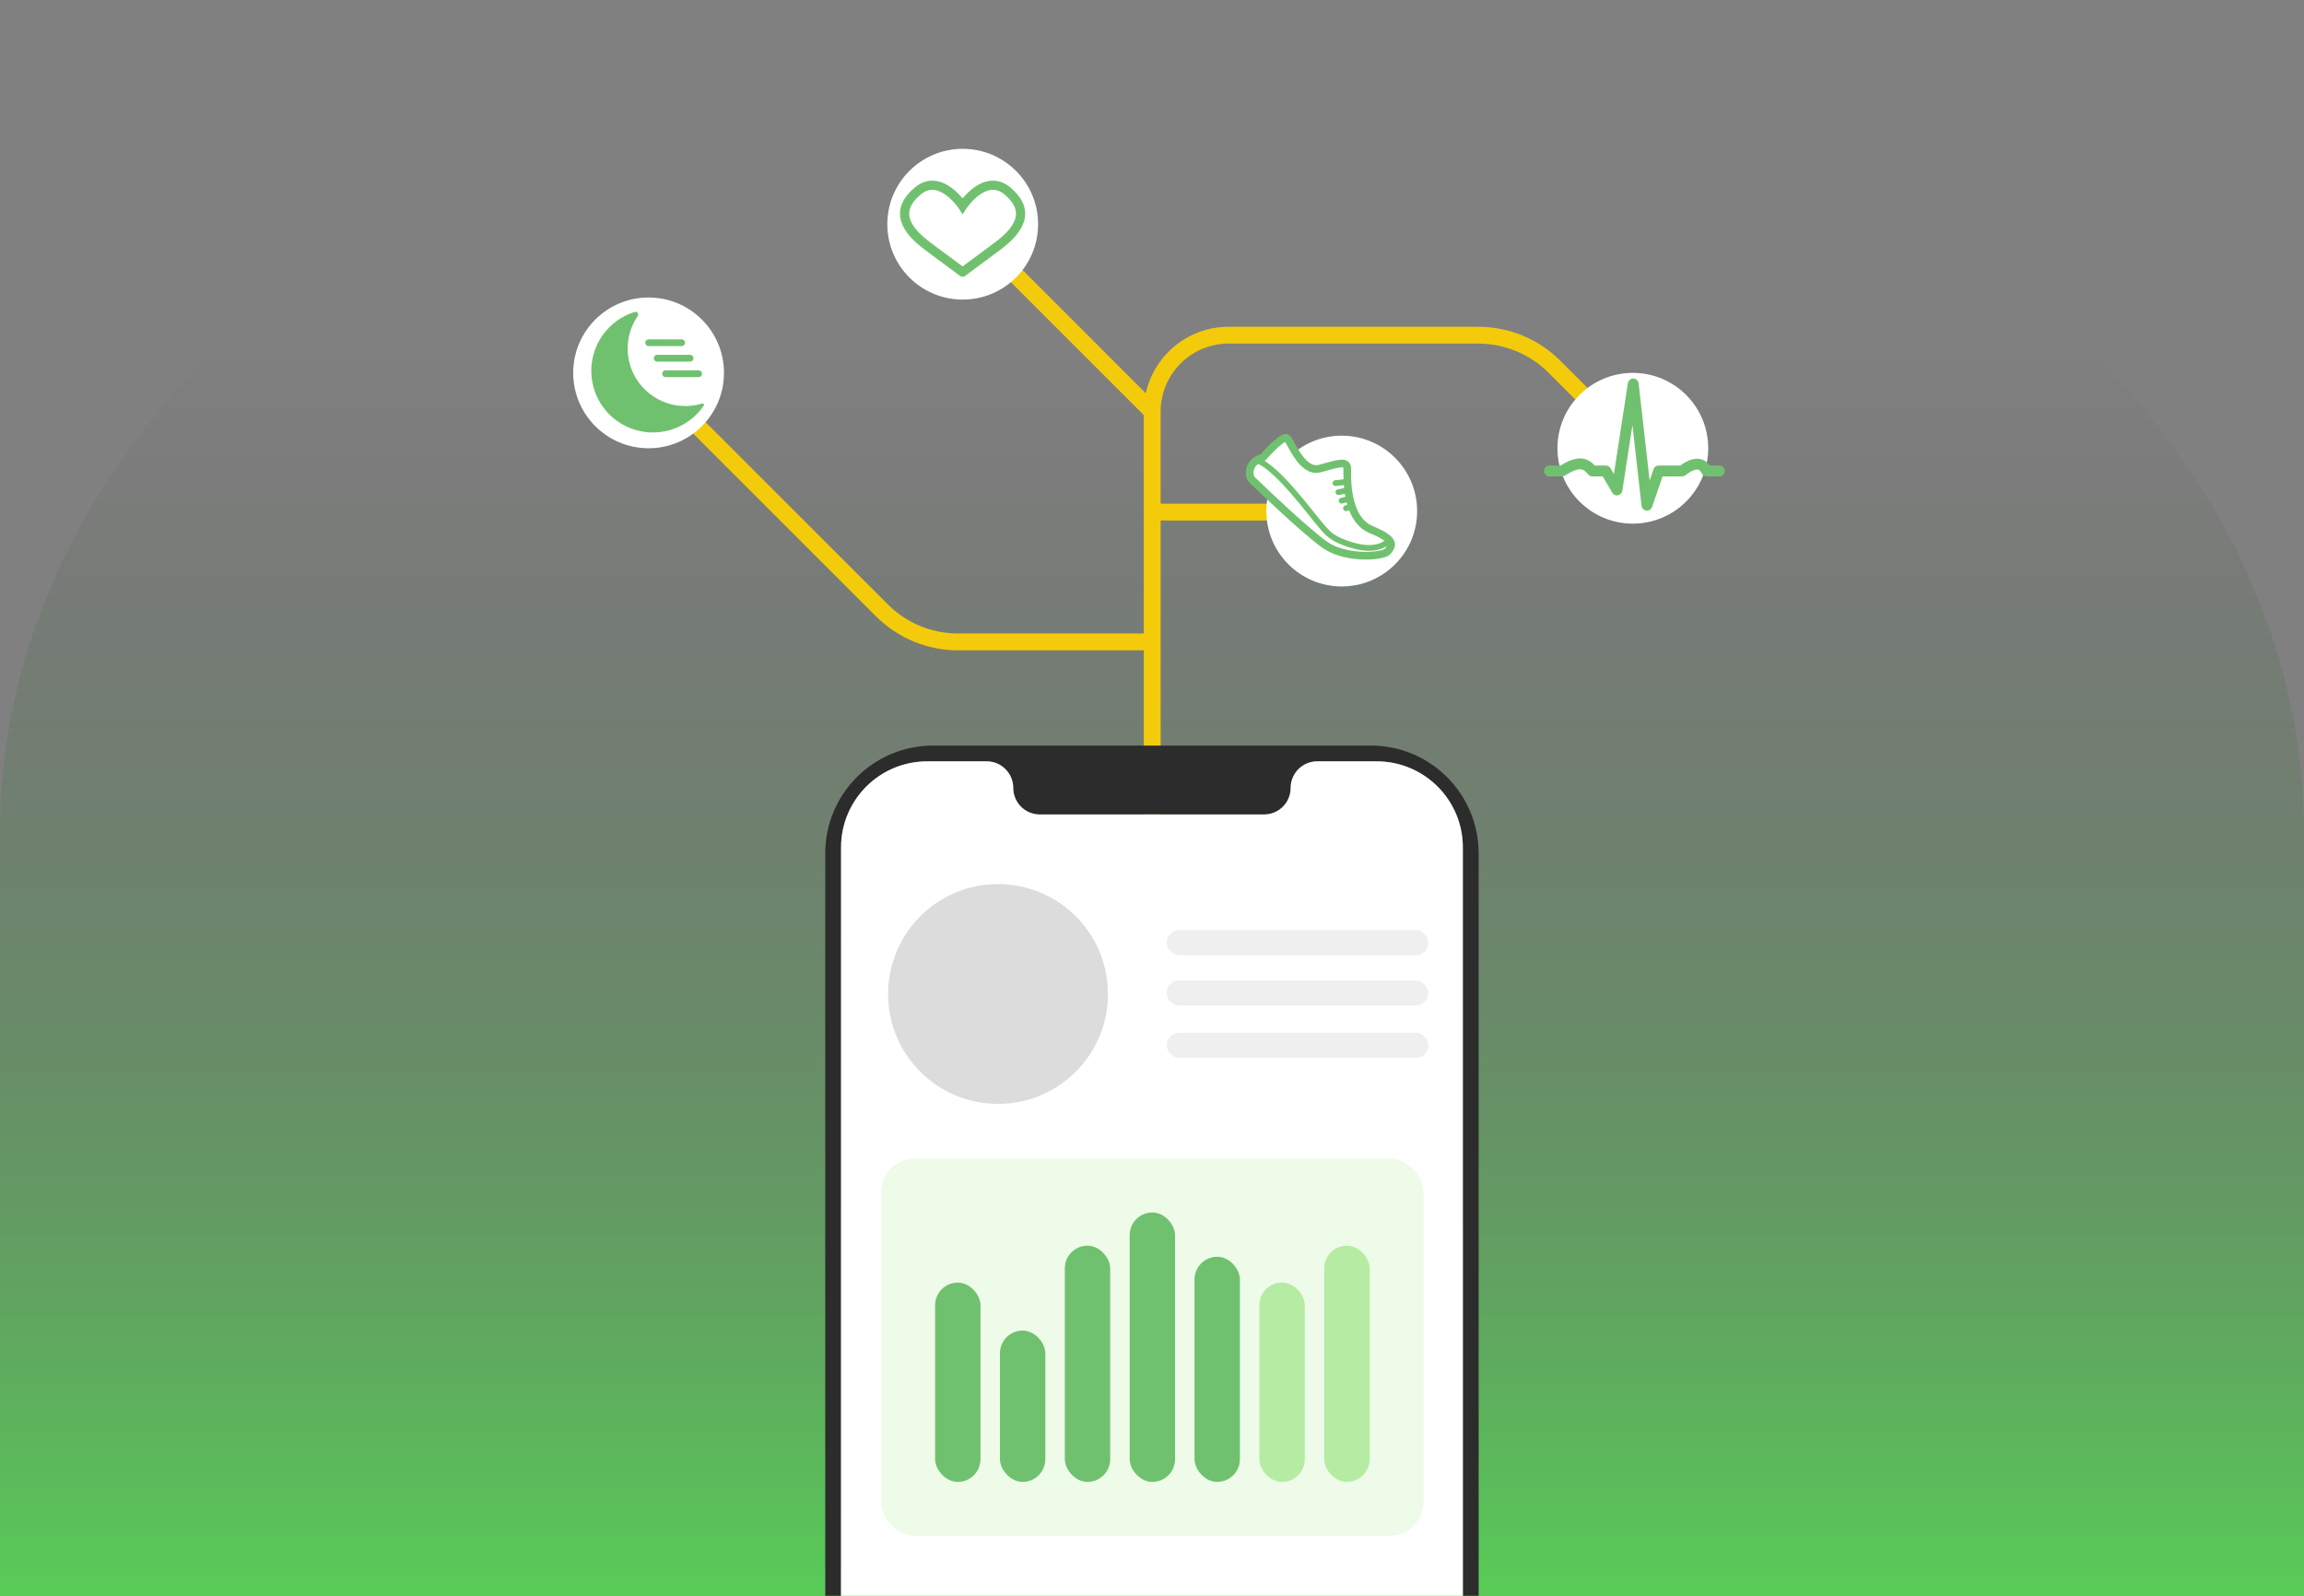 <svg width="684" height="474" viewBox="0 0 684 474" fill="none" xmlns="http://www.w3.org/2000/svg">
<rect x="0" y="0" width="684" height="474" fill="#808080" stroke="none"/>
<path d="M342 0C153.119 0 0 110.586 0 247V474H684V247C684 110.586 530.881 0 342 0Z" fill="url(#paint0_linear_1364_1351)"/>
<path d="M398.64 152.053H342.066M485.366 132.781L461.478 108.893C455.477 102.892 447.338 99.52 438.851 99.52H364.758C352.226 99.52 342.066 109.68 342.066 122.212V122.212M286.114 66.26L342.066 122.212M342.066 122.212V190.598M342.066 244.375V190.598M191.927 111.332L261.821 181.226C267.822 187.227 275.961 190.598 284.448 190.598H342.066" stroke="#F4CB0A" stroke-width="5"/>
<circle cx="484.745" cy="133.092" r="22.381" fill="white"/>
<path d="M460 139.836H463.714C468.23 137.018 470.496 137.021 472.725 139.836H476.733L480.034 145.472L484.87 114.001L488.938 150.001L492.41 139.836H499.377C503.038 136.988 505.381 137.271 506.67 139.836H510.431" stroke="#70C16F" stroke-width="3.224" stroke-linecap="round" stroke-linejoin="round"/>
<path d="M420.71 151.742C420.71 164.103 410.69 174.123 398.329 174.123C385.969 174.123 375.948 164.103 375.948 151.742C375.948 139.382 385.969 129.361 398.329 129.361C410.69 129.361 420.71 139.382 420.71 151.742Z" fill="white"/>
<path d="M382.13 130.142C381.136 129.158 376.89 133.542 374.892 135.857C370.446 137.072 370.505 141.283 371.675 142.441C376.768 147.384 388.228 158.169 393.317 161.757C399.678 166.243 410.791 165.23 411.961 163.711C413.131 162.191 414.886 160.455 407.135 157.272C399.385 154.089 399.97 141.572 399.97 139.113C399.97 136.653 397.119 137.666 391.854 139.113C386.59 140.56 383.373 131.372 382.13 130.142Z" fill="white" stroke="#70C16F" stroke-width="2.285" stroke-linejoin="round"/>
<path d="M412.4 160.455C411.473 161.661 408.159 163.682 402.31 162.119C394.998 160.166 393.901 157.996 391.635 155.391C389.368 152.787 379.278 138.968 373.429 136.798" stroke="#70C16F" stroke-width="1.714" stroke-linecap="round"/>
<path d="M400.116 143.02L396.461 143.454M399.97 145.624L397.338 146.13M400.701 148.011L398.289 148.663M401.359 150.254L399.605 150.905" stroke="#70C16F" stroke-width="1.714" stroke-linecap="round"/>
<circle cx="285.803" cy="66.57" r="22.381" fill="white"/>
<path d="M299.12 56.73C305.315 61.95 303.663 67.17 297.055 72.39C295.006 74.009 285.901 80.634 285.774 80.818C285.775 80.821 285.775 80.822 285.774 80.822C285.772 80.822 285.772 80.821 285.774 80.818C285.646 80.634 276.542 74.009 274.492 72.39C267.885 67.17 266.233 61.95 272.427 56.73C279.159 51.058 285.774 61.147 285.774 61.147C285.774 61.147 292.388 51.058 299.12 56.73Z" fill="white"/>
<path d="M299.12 56.73L298.244 57.77L298.244 57.77L299.12 56.73ZM297.055 72.39L297.897 73.457L297.897 73.457L297.055 72.39ZM272.427 56.73L273.303 57.77L273.303 57.77L272.427 56.73ZM274.492 72.39L275.335 71.324L275.335 71.324L274.492 72.39ZM285.774 61.147L284.637 61.892L285.774 63.626L286.91 61.892L285.774 61.147ZM298.244 57.77C301.129 60.201 301.899 62.364 301.55 64.322C301.176 66.427 299.444 68.771 296.212 71.324L297.897 73.457C301.274 70.789 303.672 67.913 304.226 64.799C304.807 61.537 303.306 58.48 299.996 55.691L298.244 57.77ZM271.552 55.691C268.242 58.48 266.74 61.537 267.321 64.799C267.875 67.913 270.273 70.789 273.65 73.457L275.335 71.324C272.104 68.771 270.372 66.427 269.997 64.322C269.648 62.364 270.418 60.201 273.303 57.77L271.552 55.691ZM285.774 61.147C286.91 61.892 286.91 61.893 286.91 61.893C286.91 61.893 286.91 61.894 286.909 61.894C286.909 61.894 286.909 61.894 286.909 61.894C286.909 61.894 286.91 61.893 286.911 61.892C286.913 61.889 286.916 61.884 286.921 61.877C286.93 61.862 286.946 61.839 286.968 61.808C287.011 61.745 287.078 61.65 287.167 61.528C287.346 61.285 287.611 60.938 287.95 60.537C288.634 59.729 289.592 58.732 290.721 57.911C291.858 57.085 293.086 56.498 294.322 56.381C295.507 56.269 296.825 56.574 298.244 57.77L299.996 55.691C298.049 54.051 296.016 53.49 294.067 53.675C292.169 53.854 290.481 54.725 289.123 55.712C287.758 56.705 286.642 57.875 285.875 58.782C285.489 59.238 285.184 59.635 284.975 59.922C284.87 60.065 284.788 60.181 284.731 60.263C284.703 60.304 284.681 60.337 284.665 60.36C284.657 60.372 284.651 60.381 284.646 60.388C284.644 60.392 284.642 60.395 284.64 60.397C284.64 60.398 284.639 60.399 284.638 60.4C284.638 60.401 284.638 60.401 284.638 60.401C284.637 60.402 284.637 60.402 285.774 61.147ZM285.774 61.147C286.91 60.402 286.91 60.402 286.91 60.401C286.91 60.401 286.909 60.401 286.909 60.4C286.908 60.399 286.908 60.398 286.907 60.397C286.905 60.395 286.903 60.392 286.901 60.388C286.896 60.381 286.89 60.372 286.882 60.36C286.866 60.337 286.844 60.304 286.816 60.263C286.759 60.181 286.678 60.065 286.573 59.922C286.363 59.635 286.059 59.238 285.673 58.782C284.906 57.875 283.79 56.705 282.424 55.712C281.066 54.725 279.378 53.854 277.481 53.675C275.532 53.49 273.498 54.051 271.552 55.691L273.303 57.77C274.722 56.574 276.041 56.269 277.225 56.381C278.461 56.498 279.689 57.085 280.826 57.911C281.955 58.732 282.914 59.729 283.597 60.537C283.937 60.938 284.202 61.285 284.38 61.528C284.469 61.65 284.536 61.745 284.58 61.808C284.601 61.839 284.617 61.862 284.627 61.877C284.632 61.884 284.635 61.889 284.637 61.892C284.637 61.893 284.638 61.894 284.638 61.894C284.638 61.894 284.638 61.894 284.638 61.894C284.638 61.894 284.638 61.893 284.638 61.893C284.637 61.893 284.637 61.892 285.774 61.147ZM296.212 71.324C295.21 72.115 292.447 74.158 289.886 76.049C288.613 76.989 287.397 77.887 286.491 78.561C286.038 78.898 285.659 79.182 285.388 79.388C285.253 79.491 285.138 79.579 285.053 79.647C285.011 79.681 284.967 79.716 284.928 79.749C284.91 79.765 284.882 79.79 284.852 79.818C284.85 79.82 284.749 79.911 284.658 80.043L286.89 81.594C286.834 81.673 286.783 81.728 286.768 81.744C286.746 81.767 286.729 81.784 286.72 81.793C286.71 81.802 286.703 81.808 286.7 81.811C286.698 81.812 286.697 81.814 286.696 81.814C286.695 81.815 286.694 81.816 286.694 81.816C286.694 81.816 286.695 81.816 286.695 81.815C286.696 81.814 286.697 81.814 286.698 81.812C286.701 81.81 286.704 81.808 286.709 81.804C286.718 81.796 286.73 81.787 286.745 81.775C286.808 81.725 286.904 81.65 287.034 81.551C287.293 81.354 287.662 81.077 288.113 80.742C289.014 80.071 290.226 79.177 291.501 78.236C294.036 76.363 296.85 74.284 297.897 73.457L296.212 71.324ZM284.658 80.043C284.631 80.08 284.585 80.151 284.54 80.248C284.504 80.324 284.414 80.533 284.413 80.818C284.412 81.17 284.558 81.621 284.977 81.924C285.313 82.167 285.651 82.181 285.774 82.181V79.463C285.895 79.463 286.233 79.478 286.569 79.72C286.987 80.023 287.132 80.473 287.131 80.825C287.131 81.109 287.04 81.317 287.005 81.392C286.961 81.488 286.915 81.558 286.89 81.594L284.658 80.043ZM273.65 73.457C274.697 74.284 277.511 76.363 280.046 78.236C281.322 79.177 282.533 80.071 283.434 80.742C283.885 81.077 284.254 81.354 284.513 81.551C284.643 81.65 284.74 81.725 284.802 81.775C284.817 81.787 284.829 81.796 284.838 81.804C284.843 81.807 284.846 81.81 284.849 81.812C284.851 81.814 284.853 81.815 284.853 81.815C284.853 81.815 284.852 81.815 284.851 81.814C284.85 81.813 284.849 81.812 284.847 81.811C284.844 81.808 284.836 81.801 284.827 81.792C284.818 81.784 284.8 81.767 284.778 81.743C284.763 81.727 284.711 81.672 284.656 81.591L286.891 80.045C286.799 79.912 286.698 79.82 286.696 79.818C286.666 79.79 286.638 79.766 286.619 79.75C286.58 79.716 286.536 79.681 286.495 79.648C286.409 79.579 286.295 79.491 286.16 79.389C285.888 79.182 285.509 78.898 285.057 78.561C284.151 77.887 282.934 76.989 281.661 76.049C279.1 74.158 276.337 72.115 275.335 71.324L273.65 73.457ZM284.656 81.592C284.631 81.555 284.585 81.486 284.541 81.391C284.506 81.316 284.417 81.109 284.416 80.827C284.415 80.479 284.556 80.028 284.975 79.723C285.312 79.478 285.651 79.463 285.774 79.463V82.181C285.897 82.181 286.237 82.166 286.575 81.921C286.993 81.616 287.135 81.165 287.134 80.816C287.133 80.533 287.043 80.325 287.008 80.249C286.964 80.153 286.917 80.083 286.891 80.045L284.656 81.592Z" fill="#70C16F"/>
<circle cx="192.549" cy="110.711" r="22.381" fill="white"/>
<path d="M208.922 120.461C209.156 120.119 208.805 119.69 208.409 119.811V119.811C199.391 122.566 189.846 117.488 187.092 108.47C185.519 103.322 186.499 98.002 189.307 93.872C189.728 93.253 189.212 92.392 188.496 92.611V92.611C178.833 95.562 173.393 105.788 176.344 115.451C179.296 125.113 189.522 130.554 199.184 127.602C203.307 126.343 206.661 123.76 208.922 120.461Z" fill="#70C16F"/>
<path d="M192.574 101.76H202.348M195.096 106.363H204.87M197.619 110.966H207.392" stroke="#70C16F" stroke-width="2.018" stroke-linecap="round" stroke-linejoin="round"/>
<mask id="mask0_1364_1351" style="mask-type:alpha" maskUnits="userSpaceOnUse" x="0" y="0" width="684" height="474">
<path d="M342 0C153.119 0 0 110.586 0 247V474H684V247C684 110.586 530.881 0 342 0Z" fill="#B5EBA2"/>
</mask>
<g mask="url(#mask0_1364_1351)">
<path fill-rule="evenodd" clip-rule="evenodd" d="M277 221.371C259.327 221.371 245 235.698 245 253.371V596.048C245 613.721 259.327 628.048 277 628.048H406.968C424.641 628.048 438.968 613.721 438.968 596.048V253.371C438.968 235.698 424.641 221.371 406.968 221.371H277ZM275.245 226.056C261.129 226.056 249.685 237.5 249.685 251.616V591.363C249.685 609.036 264.012 623.363 281.685 623.363H402.283C419.956 623.363 434.283 609.036 434.283 591.363V251.616C434.283 237.5 422.839 226.056 408.723 226.056H391.048C386.694 226.056 383.163 229.587 383.163 233.941C383.163 238.296 379.633 241.826 375.279 241.826H341.984H308.689C304.335 241.826 300.805 238.296 300.805 233.941C300.805 229.587 297.274 226.056 292.92 226.056H275.245Z" fill="#2C2C2C"/>
<path d="M249.685 251.616C249.685 237.5 261.129 226.057 275.245 226.057H292.919C297.274 226.057 300.804 229.587 300.804 233.942V233.942C300.804 238.296 304.335 241.827 308.689 241.827H341.984H375.278C379.633 241.827 383.163 238.296 383.163 233.942V233.942C383.163 229.587 386.694 226.057 391.048 226.057H408.723C422.839 226.057 434.283 237.5 434.283 251.616V591.363C434.283 609.036 419.956 623.363 402.283 623.363H281.685C264.012 623.363 249.685 609.036 249.685 591.363V251.616Z" fill="white"/>
<mask id="mask1_1364_1351" style="mask-type:alpha" maskUnits="userSpaceOnUse" x="249" y="226" width="186" height="398">
<path d="M249.685 251.616C249.685 237.5 261.129 226.057 275.245 226.057H292.919C297.274 226.057 300.804 229.587 300.804 233.942V233.942C300.804 238.296 304.335 241.827 308.689 241.827H341.984H375.278C379.633 241.827 383.163 238.296 383.163 233.942V233.942C383.163 229.587 386.694 226.057 391.048 226.057H408.723C422.839 226.057 434.283 237.5 434.283 251.616V591.363C434.283 609.036 419.956 623.363 402.283 623.363H281.685C264.012 623.363 249.685 609.036 249.685 591.363V251.616Z" fill="white"/>
</mask>
<g mask="url(#mask1_1364_1351)">
<circle cx="296.289" cy="295.132" r="32.639" fill="#DCDCDC"/>
<rect x="346.336" y="276.17" width="77.712" height="7.46" rx="3.73" fill="#EFEFEF"/>
<rect x="346.336" y="291.091" width="77.712" height="7.46" rx="3.73" fill="#EFEFEF"/>
<rect x="346.336" y="306.634" width="77.712" height="7.46" rx="3.73" fill="#EFEFEF"/>
<rect x="261.607" y="344" width="161" height="112" rx="10" fill="#EDFBE8"/>
<rect x="277.607" y="380.822" width="13.478" height="59.178" rx="6.739" fill="#70C16F"/>
<rect x="296.861" y="395.068" width="13.478" height="44.931" rx="6.739" fill="#70C16F"/>
<rect x="316.115" y="369.863" width="13.478" height="70.137" rx="6.739" fill="#70C16F"/>
<rect x="335.368" y="360" width="13.478" height="80" rx="6.739" fill="#70C16F"/>
<rect x="354.622" y="373.15" width="13.478" height="66.849" rx="6.739" fill="#70C16F"/>
<rect x="373.876" y="380.822" width="13.478" height="59.178" rx="6.739" fill="#B5EBA2"/>
<rect x="393.129" y="369.863" width="13.478" height="70.137" rx="6.739" fill="#B5EBA2"/>
</g>
</g>
<defs>
<linearGradient id="paint0_linear_1364_1351" x1="342" y1="0" x2="342" y2="474" gradientUnits="userSpaceOnUse">
<stop offset="0.218" stop-color="#525252" stop-opacity="0"/>
<stop offset="1" stop-color="#58CC57"/>
</linearGradient>
</defs>
</svg>
